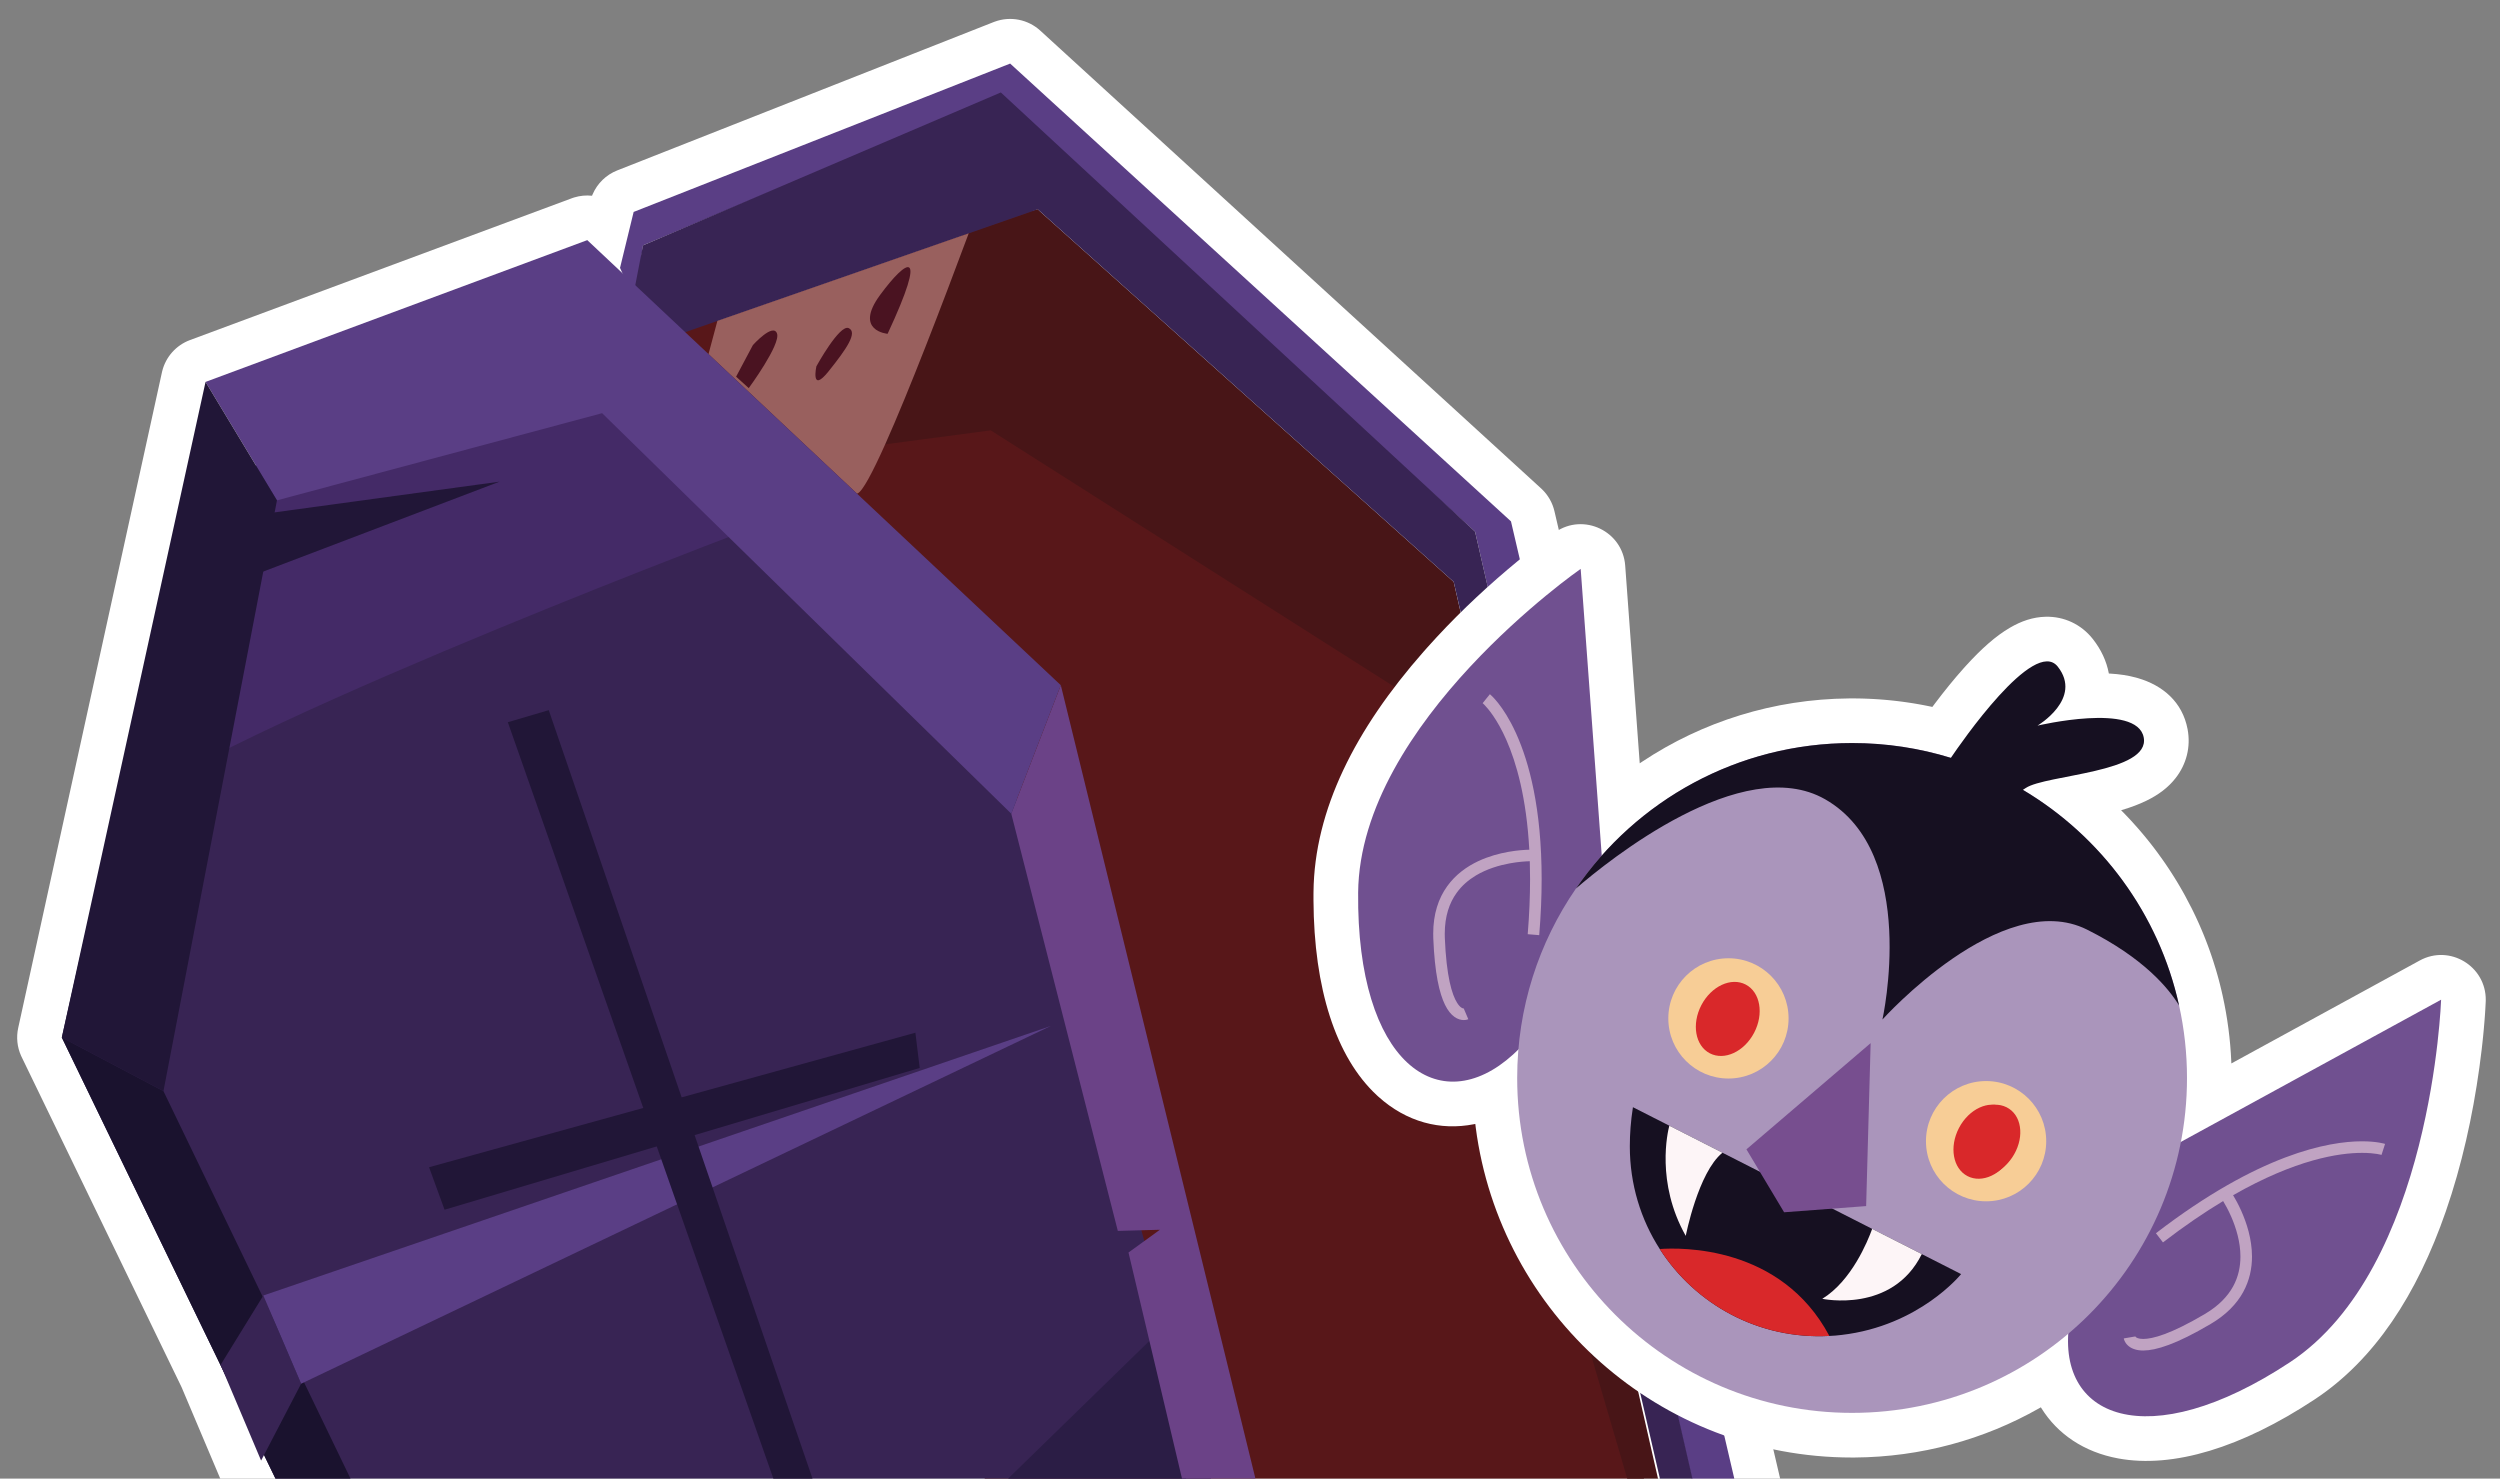 <?xml version="1.0" encoding="UTF-8"?>
<svg width="700px" height="414px" viewBox="0 0 700 414" version="1.1" xmlns="http://www.w3.org/2000/svg" xmlns:xlink="http://www.w3.org/1999/xlink">
    <rect x="0" y="0" width="700" height="414" fill="#808080" stroke="none"/>
    <title>decoration-25</title>
    <g id="decoration-25" stroke="none" stroke-width="1" fill="none" fill-rule="evenodd">
        <g id="Group" transform="translate(55, 26)">
            <g id="Halloween/Stuffs/Coffin" transform="translate(229, 366.5) scale(-1, 1) rotate(20) translate(-229, -366.5) ">
                <path d="M101.937,1.5 L102.262,1.5 L215.533,4.485 C218.878,4.573 222.016,5.996 224.279,8.384 L224.518,8.644 L224.6,8.739 L224.681,8.698 C226.151,7.99 227.766,7.567 229.442,7.478 L229.863,7.463 L230.186,7.461 L344.206,8.207 C348.344,8.234 352.192,10.307 354.494,13.727 L354.682,14.015 L455.282,172.742 C456.715,175.004 457.383,177.662 457.192,180.326 L457.159,180.707 L446.7,282.9 L445.288,310.484 C445.176,312.662 444.552,314.61 443.563,316.268 L443.36,316.596 L443.232,316.789 L402.019,719.485 C401.391,725.619 396.396,730.346 390.3,730.692 L389.994,730.705 L389.687,730.712 L209.167,732.197 L209.069,732.205 C205.766,732.389 202.379,731.306 199.78,728.714 L199.476,728.4 L77.941,726.985 C71.876,726.915 66.771,722.509 65.764,716.588 L65.716,716.286 L65.676,715.981 L1.59,183.91 C1.304,181.536 1.705,179.134 2.741,176.985 L2.919,176.63 L90.852,8.215 C93.012,4.079 97.289,1.5 101.937,1.5 Z" id="Path" fill="#FFFFFF" fill-rule="nonzero"></path>
                <g id="Bottom" transform="translate(14, 14)">
                    <polyline id="Fill-642" fill="#581719" points="85.293 110.627 34.624 206.898 70.049 570.077 244.904 614.782 209.404 26.827 94.64 40.986 85.293 110.627"></polyline>
                    <path d="M115.099,40.706 C101.597,24.848 90.913,11.923 90.913,11.923 C90.913,11.923 115.504,28.318 120.724,31.299 C120.984,31.452 121.224,31.524 121.424,31.524 C124.644,31.524 120.204,13.369 118.854,8.116 L119.494,8.151 C123.174,13.379 135.994,31.218 142.334,35.024 C142.864,35.343 143.304,35.492 143.664,35.492 C148.344,35.489 139.354,10.432 139.354,10.432 C139.354,10.432 139.354,10.432 154.254,17.14 C157.234,18.481 159.624,19.018 161.524,19.018 C168.114,19.017 169.014,12.621 169.144,10.871 L169.484,10.889 L189.614,39.685 L117.094,40.679 L115.099,40.706" id="Fill-665" fill="#7F658F"></path>
                    <polyline id="Fill-643" fill="#5A3E85" points="76.009 693.035 10.432 167.67 95.386 7.452 201.944 12.668 209.404 26.827 210.144 16.395 201.204 2.981 87.933 0 0 168.415 64.086 700.486 192.264 701.978 190.884 689.695 76.009 693.035"></polyline>
                    <path d="M130.074,666.953 L110.832,666.953 C132.414,654.046 178.074,571.966 178.074,571.966 L179.794,587.552 L188.424,666.733 L130.074,666.953" id="Fill-674" fill="#8F5F5D"></path>
                    <polyline id="Fill-647" fill="#4A1517" points="176.614 546.975 57.379 468.729 81.227 666.953 189.284 666.953 176.614 546.975"></polyline>
                    <polyline id="Fill-648" fill="#481517" points="178.844 83.462 128.174 94.64 46.202 201.203 70.049 570.077 20.866 178.847 94.64 40.986 116.974 40.593 178.844 83.462"></polyline>
                    <polyline id="Fill-649" fill="#382454" points="208.654 23.847 201.944 12.668 93.149 6.707 10.432 167.67 75.974 695.934 191.694 696.064 189.284 666.953 81.227 666.953 20.866 178.847 94.64 40.986 203.444 39.495 208.654 23.847"></polyline>
                    <path d="M176.774,83.92 L169.424,98.479 C169.384,98.488 169.334,98.493 169.284,98.493 C167.824,98.493 163.374,94.497 157.284,88.22 L176.774,83.92 Z M189.614,39.685 L195.124,47.554 L177.484,82.514 L177.484,82.514 L176.774,83.92 L157.284,88.22 C145.974,76.571 129.034,57.074 115.099,40.706 L117.094,40.679 L117.095,40.679 L189.614,39.685 Z" id="Clip-660" fill="#99605E"></path>
                    <path d="M144.324,48.438 C133.884,41.483 126.684,39.992 146.054,59.367 C146.054,59.367 154.754,55.393 144.324,48.438 Z" id="Fill-667" fill="#4A1321"></path>
                    <path d="M155.744,54.151 C153.754,56.138 158.234,59.367 165.184,63.59 C172.144,67.813 167.914,61.106 167.914,61.106 C167.914,61.106 157.734,52.164 155.744,54.151 Z" id="Fill-668" fill="#4A1321"></path>
                    <path d="M175.124,48.686 C175.124,51.915 187.794,60.361 187.794,60.361 L190.024,56.138 L182.574,49.431 C182.574,49.431 175.124,45.457 175.124,48.686 Z" id="Fill-669" fill="#4A1321"></path>
                    <polygon id="Fill-676" fill="#9F7AA9" points="179.794 587.552 188.544 666.733 188.424 666.733"></polygon>
                    <polygon id="Path-5" fill="#99605E" points="189 564 123 667 180 667 188 595"></polygon>
                    <path d="M143.564,638.849 C143.564,638.849 162.564,635.05 162.564,612.249 L143.564,638.849 Z" id="Fill-677" fill="#4A1517"></path>
                    <path d="M162.564,656.584 C175.234,655.317 165.094,645.183 165.094,645.183 C165.094,645.183 149.894,657.85 162.564,656.584 Z" id="Fill-678" fill="#4A1517"></path>
                    <path d="M172.694,628.716 C179.034,635.05 173.964,617.315 173.964,617.315 C173.964,617.315 166.364,622.383 172.694,628.716 Z" id="Fill-679" fill="#4A1517"></path>
                </g>
                <g id="Top" transform="translate(104.913, 19.961)">
                    <polyline id="Fill-644" fill="#442A67" points="141.591 34.28 101.351 87.934 199.711 115.506 297.551 95.377 233.991 27.573 141.591 34.28"></polyline>
                    <path d="M284.671,698.251 L103.581,699.742 L64.831,190.026 L116.251,91.66 C116.251,91.66 283.181,93.896 306.281,107.31 L339.811,159.473 L284.671,698.251" id="Fill-645" fill="#382454"></path>
                    <polyline id="Fill-646" fill="#2B1D45" points="81.231 342.792 292.861 438.178 266.041 635.655 117.001 631.929 81.231 342.792"></polyline>
                    <polyline id="Fill-650" fill="#6B4287" points="43.221 162.454 68.561 191.517 80.481 311.495 69.301 315.22 79.741 318.2 119.231 655.029 101.351 696.017 43.221 162.454"></polyline>
                    <polyline id="Fill-651" fill="#5A3E85" points="137.861 46.949 68.561 191.517 43.221 162.454 125.191 0 239.211 0.746 231.761 38.75 137.861 46.949"></polyline>
                    <polyline id="Fill-652" fill="#211637" points="339.811 159.473 239.211 0.746 231.761 38.751 318.201 183.32 339.811 159.473"></polyline>
                    <polyline id="Fill-653" fill="#1A122E" points="271.251 651.304 284.671 698.251 339.811 159.473 318.201 183.32 288.391 478.418 202.691 474.692 288.391 488.106 271.251 651.304"></polyline>
                    <polyline id="Fill-654" fill="#5A3E85" points="111.421 588.578 274.981 607.338 271.251 651.304 119.231 655.03 116.351 630.61 266.041 635.655 115.571 622.567 111.421 588.578"></polyline>
                    <polyline id="Fill-655" fill="#211637" points="171.401 55.145 260.821 35.77 274.231 56.636 171.401 55.145"></polyline>
                    <polyline id="Fill-656" fill="#382454" points="327.891 289.883 310.001 273.489 311.491 246.661 329.381 260.82 327.891 289.883"></polyline>
                    <polyline id="Fill-657" fill="#5A3E85" points="78.471 251.151 311.491 246.661 310.001 273.489 78.471 251.151"></polyline>
                    <polyline id="Fill-671" fill="#211637" points="180.341 119.977 186.301 443.393 195.991 444.884 192.261 119.232 180.341 119.977"></polyline>
                    <polyline id="Fill-672" fill="#211637" points="114.761 239.954 117.001 249.642 255.601 241.445 255.601 228.777 114.761 239.954"></polyline>
                    <polyline id="Fill-673" fill="#32212E" points="103.581 699.742 125.191 655.775 271.251 651.304 119.981 650.558 101.351 696.016 103.581 699.742"></polyline>
                </g>
            </g>
        </g>
        <g id="Group" transform="translate(367, 146)">
            <path d="M68.459,3.018 L67.884,3.424 L66.918,4.122 L66.213,4.642 L65.416,5.235 L64.258,6.11 L63.06,7.03 C62.452,7.501 61.83,7.988 61.194,8.491 L59.906,9.52 L58.585,10.59 C58.362,10.772 58.138,10.956 57.913,11.142 C50.201,17.485 42.494,24.615 35.266,32.412 C34.418,33.327 33.583,34.244 32.761,35.163 L31.538,36.542 C12.54,58.165 1.008,80.693 0.781,103.781 L0.775,104.554 L0.775,106.088 C0.899,130.776 7.002,149.979 18.522,160.682 L18.928,161.054 C26.815,168.171 36.286,170.634 45.723,168.777 L46.084,168.702 L46.205,169.689 C52.993,221.836 97.582,262.105 151.58,262.105 L152.392,262.102 C170.787,261.963 188.453,257.127 203.985,248.308 L204.44,248.047 L204.595,248.299 C209.117,255.545 216.512,260.591 226.112,262.363 C241.457,265.196 260.643,259.342 281.075,245.857 C297.887,234.762 309.753,216.48 317.819,193.221 C322.303,180.289 325.342,166.573 327.232,152.877 C327.468,151.169 327.679,149.504 327.868,147.886 L328.084,145.967 C328.153,145.335 328.218,144.712 328.279,144.096 L328.453,142.273 C328.535,141.375 328.61,140.495 328.677,139.636 L328.791,138.101 L328.883,136.696 L328.982,134.855 L329.003,134.335 L329.011,134.045 C329.122,124.535 318.924,118.351 310.516,122.946 L257.78,151.764 L257.759,151.184 C257.489,144.997 256.682,138.872 255.357,132.863 L255.019,131.381 C254.881,130.796 254.74,130.217 254.594,129.641 L254.266,128.38 L254.12,127.839 L253.908,127.069 L253.584,125.94 L253.433,125.428 C253.187,124.603 252.931,123.782 252.666,122.964 L252.14,121.387 L251.714,120.167 L251.504,119.584 L251.222,118.815 L250.997,118.216 L250.688,117.408 L250.499,116.925 L250.184,116.134 L249.958,115.577 L249.645,114.82 C249.417,114.275 249.184,113.733 248.948,113.193 L248.494,112.174 L247.85,110.773 L247.291,109.598 L247.027,109.056 L246.653,108.301 C246.059,107.115 245.442,105.939 244.804,104.776 L244.639,104.477 C244.472,104.173 244.307,103.879 244.143,103.588 L243.664,102.75 L243.272,102.077 L242.607,100.961 L241.78,99.614 L241.019,98.413 L240.216,97.182 L239.477,96.083 L239.156,95.614 L238.612,94.831 C238.117,94.127 237.613,93.427 237.101,92.733 L236.136,91.447 L235.223,90.266 L234.441,89.283 L233.514,88.146 C233.157,87.714 232.794,87.282 232.426,86.851 L231.673,85.978 C231.146,85.374 230.607,84.77 230.061,84.173 L229.28,83.327 L228.79,82.806 L228.022,82.002 L227.255,81.216 L226.907,80.866 L227.118,80.804 C229.701,80.041 231.943,79.198 234.035,78.176 C237.293,76.585 240.019,74.608 242.151,71.889 C245.194,68.007 246.471,63.138 245.519,58.143 C244.073,50.562 238.605,45.914 231.595,43.87 L231.039,43.714 C228.802,43.112 226.42,42.758 223.874,42.607 L223.476,42.586 L223.459,42.486 C222.822,39.133 221.325,35.879 218.982,32.91 C215.729,28.793 210.957,26.577 205.819,26.689 C202.226,26.767 198.962,27.905 195.777,29.762 C191.758,32.105 187.765,35.688 183.473,40.401 L182.752,41.201 C180.106,44.163 177.44,47.456 174.804,50.947 L174.059,51.94 L173.699,51.862 L173.036,51.724 L172.228,51.562 L171.668,51.453 L170.7,51.272 L169.334,51.033 L168.7,50.928 L167.79,50.785 L166.78,50.635 L165.695,50.485 L165.054,50.402 L164.373,50.318 L163.333,50.198 L162.119,50.072 L161.383,50.002 L160.548,49.928 L159.867,49.874 L158.977,49.809 L157.651,49.725 L156.856,49.684 L156.088,49.649 C155.647,49.63 155.205,49.614 154.763,49.601 L153.682,49.575 L152.702,49.561 L151.651,49.555 L150.736,49.559 C129.705,49.736 109.712,56.036 92.823,67.262 L92.125,67.73 L88.056,12.368 C87.347,2.716 76.409,-2.503 68.459,3.018 Z" id="Sticker" fill="#FFFFFF" fill-rule="nonzero"></path>
            <g id="Head" transform="translate(13.273, 13.285)">
                <g id="Ears">
                    <path d="M229.727,160.8 L303.237,120.63 C303.237,120.63 300.707,195.88 260.917,222.14 C221.127,248.4 194.697,237.94 199.287,210.25 C203.887,182.56 229.727,160.8 229.727,160.8 M68.457,83.54 L62.317,0 C62.317,0 0.477,42.95 0.007,90.62 C-0.463,138.3 22.667,154.82 43.437,135.94 C64.207,117.06 68.457,83.54 68.457,83.54" fill="#705090"></path>
                    <path d="M217.567,214.93 L217.557,214.85 L217.547,214.83 L217.607,214.93 C217.687,215.04 217.827,215.22 218.307,215.4 C218.627,215.52 219.117,215.62 219.837,215.62 C221.087,215.62 223.037,215.3 225.847,214.25 C228.667,213.2 232.347,211.44 237.097,208.63 C241.017,206.31 243.467,203.67 244.977,200.95 C246.477,198.22 247.047,195.37 247.047,192.56 C247.057,188.45 245.797,184.44 244.487,181.43 C243.628,179.45 242.743,177.9 242.202,177.013 C237.032,180.126 231.416,183.935 225.357,188.59 L225.357,188.59 L223.387,186.02 C252.267,163.82 271.707,160.28 281.097,160.28 C285.227,160.28 287.407,160.97 287.547,161.01 L287.547,161.01 L286.586,163.971 L286.577,163.998 L286.57,164.02 L286.568,164.026 L286.563,164.04 L286.558,164.057 L286.55,164.08 L286.549,164.085 L286.547,164.09 L286.507,164.08 C286.467,164.07 286.397,164.05 286.287,164.02 C286.077,163.97 285.747,163.9 285.297,163.82 C284.387,163.67 282.987,163.52 281.097,163.52 C274.691,163.52 262.606,165.307 244.993,175.376 C245.565,176.319 246.436,177.859 247.307,179.82 C248.777,183.13 250.277,187.64 250.287,192.56 C250.287,195.81 249.607,199.24 247.807,202.51 C246.007,205.78 243.077,208.85 238.737,211.41 C233.867,214.29 230.037,216.14 226.977,217.28 C223.917,218.42 221.637,218.85 219.837,218.86 C218.807,218.86 217.937,218.71 217.207,218.44 C216.467,218.18 215.887,217.79 215.467,217.38 C214.607,216.55 214.417,215.69 214.387,215.47 L214.387,215.47 L216.607,215.092 L217.567,214.93 Z M29.817,123.66 L30.857,126.1 C30.707,126.16 30.257,126.33 29.587,126.33 C28.867,126.34 27.897,126.11 26.957,125.43 C26.017,124.76 25.127,123.68 24.327,122.06 C22.747,118.81 21.447,113.3 21.047,103.43 C21.037,103 21.027,102.58 21.027,102.17 C21.017,96.59 22.537,92.2 24.927,88.88 C27.307,85.55 30.497,83.31 33.717,81.8 C39.484,79.126 45.426,78.7 47.931,78.632 C47.142,64.104 44.317,54.274 41.507,47.89 C38.919,42.035 36.342,39.067 35.318,38.029 L35.194,37.905 C35.02,37.734 34.909,37.636 34.871,37.603 L34.867,37.599 L34.872,37.593 L34.874,37.59 L34.909,37.547 L36.897,35.09 C37.074,35.228 40.606,38.16 44.118,45.817 L44.297,46.21 C47.877,54.17 51.387,67.03 51.387,86.84 C51.387,91.66 51.177,96.89 50.707,102.56 L50.707,102.56 L47.487,102.29 C47.947,96.7 48.147,91.56 48.147,86.84 C48.147,85.125 48.12,83.464 48.069,81.857 C46.932,81.888 44.894,82.008 42.487,82.45 C39.557,82.98 36.067,84 32.977,85.85 C30.917,87.09 29.037,88.68 27.557,90.76 C25.577,93.53 24.267,97.17 24.257,102.17 C24.257,102.54 24.267,102.92 24.277,103.31 C24.497,108.72 24.997,112.72 25.627,115.64 C26.257,118.56 27.017,120.39 27.697,121.47 C28.147,122.2 28.547,122.59 28.847,122.8 C29.247,123.08 29.457,123.09 29.587,123.09 L29.587,123.09 L29.677,123.09 L29.587,123.12 L29.64,123.243 L29.751,123.504 L29.817,123.66 Z" id="Texture" fill="#C0A3C2"></path>
                </g>
                <g id="Face" transform="translate(44.537, 48.77)">
                    <path d="M187.55,93.78 C187.55,145.57 145.56,187.55 93.77,187.55 C41.98,187.55 0,145.57 0,93.78 C0,74.09 6.07,55.82 16.45,40.74 C33.33,16.13 61.67,0 93.77,0 C138.6,0 176.08,31.46 185.34,73.5 C186.78,80.03 187.55,86.82 187.55,93.78" id="Fill-1750" fill="#AA95BB"></path>
                    <g id="Eye-1" transform="translate(42.32, 60.26)">
                        <path d="M33.67,16.84 C33.67,26.14 26.14,33.67 16.84,33.67 C7.54,33.67 0,26.14 0,16.84 C0,7.54 7.54,0 16.84,0 C26.14,0 33.67,7.54 33.67,16.84" id="Fill-1751" fill="#F7CD96"></path>
                        <path d="M9.25,13.13 C12.03,7.81 17.59,5.23 21.67,7.36 C25.75,9.5 26.81,15.53 24.03,20.85 C21.26,26.16 15.7,28.74 11.62,26.61 C7.53,24.48 6.48,18.44 9.25,13.13" id="Fill-1755" fill="#D9282A"></path>
                    </g>
                    <g id="Mouth" transform="translate(31.54, 101.96)">
                        <path d="M92.76,46.73 C92.76,46.73 81.13,61.22 59.28,63.77 C58.14,63.91 57,64.01 55.87,64.05 C36.14,65.11 18.34,55.25 8.38,39.71 C3.08,31.46 0,21.62 0,10.96 C0,7.5 0.27,3.85 0.87,0 L11.06,5.18 L25.94,12.75 L67.86,34.07 L81.75,41.13 L92.76,46.73" id="Fill-1752" fill="#161021"></path>
                        <path d="M55.87,64.05 C36.14,65.11 18.34,55.25 8.38,39.71 C14.18,39.29 42.36,38.62 55.87,64.05" id="Fill-1753" fill="#D9282A"></path>
                        <path d="M25.94,12.75 C19.13,18.23 15.66,36.03 15.66,36.03 C7.22,21.06 10.63,6.8 11.06,5.18 L25.94,12.75" id="Fill-1757" fill="#FDF5F7"></path>
                        <path d="M81.75,41.13 C73.48,57.84 53.89,53.65 53.89,53.65 C62.09,48.63 66.62,37.5 67.86,34.07 L81.75,41.13" id="Fill-1758" fill="#FDF5F7"></path>
                    </g>
                    <polyline id="Noze" fill="#774E8F" points="98.97 84.02 64.19 113.76 74.74 131.38 97.71 129.65 98.97 84.02"></polyline>
                    <g id="Eye-2" transform="translate(114.46, 94.64)">
                        <path d="M33.67,16.84 C33.67,26.13 26.14,33.67 16.84,33.67 C7.54,33.67 0,26.13 0,16.84 C0,7.54 7.54,0 16.84,0 C26.14,0 33.67,7.54 33.67,16.84" id="Fill-1760" fill="#F7CD96"></path>
                        <path d="M9.25,13.12 C12.03,7.81 17.59,5.23 21.67,7.36 C25.75,9.49 26.81,15.53 24.03,20.85 C21.26,26.16 15.7,28.74 11.62,26.61 C7.53,24.48 6.47,18.44 9.25,13.12" id="Fill-1761" fill="#D9282A"></path>
                    </g>
                </g>
                <path d="M169.297,155.5 C172.657,150.54 178.467,148.59 182.287,151.17 C186.107,153.75 186.477,159.86 183.127,164.83 C179.767,169.8 173.957,171.75 170.137,169.17 C166.327,166.59 165.947,160.47 169.297,155.5" id="Fill-1754" fill="#D9282A"></path>
                <path d="M195.897,27.37 C202.977,36.34 190.227,43.89 190.227,43.89 C190.227,43.89 218.077,37.29 219.967,47.2 C221.857,57.11 192.597,57.58 186.927,61.36 C186.667,61.534 186.405,61.704 186.141,61.872 C208.067,74.902 224.226,96.616 229.877,122.27 C226.967,117.46 219.977,108.95 204.087,101 C180.167,89.05 146.807,126.18 146.807,126.18 C146.807,126.18 157.197,79.61 130.757,64.51 C107.607,51.28 69.967,81.75 60.987,89.51 C77.867,64.9 106.207,48.77 138.307,48.77 C147.936,48.77 157.226,50.221 165.97,52.917 C168.616,49 189.276,18.99 195.897,27.37 Z" id="Hair" fill="#161021"></path>
            </g>
        </g>
    </g>
</svg>
